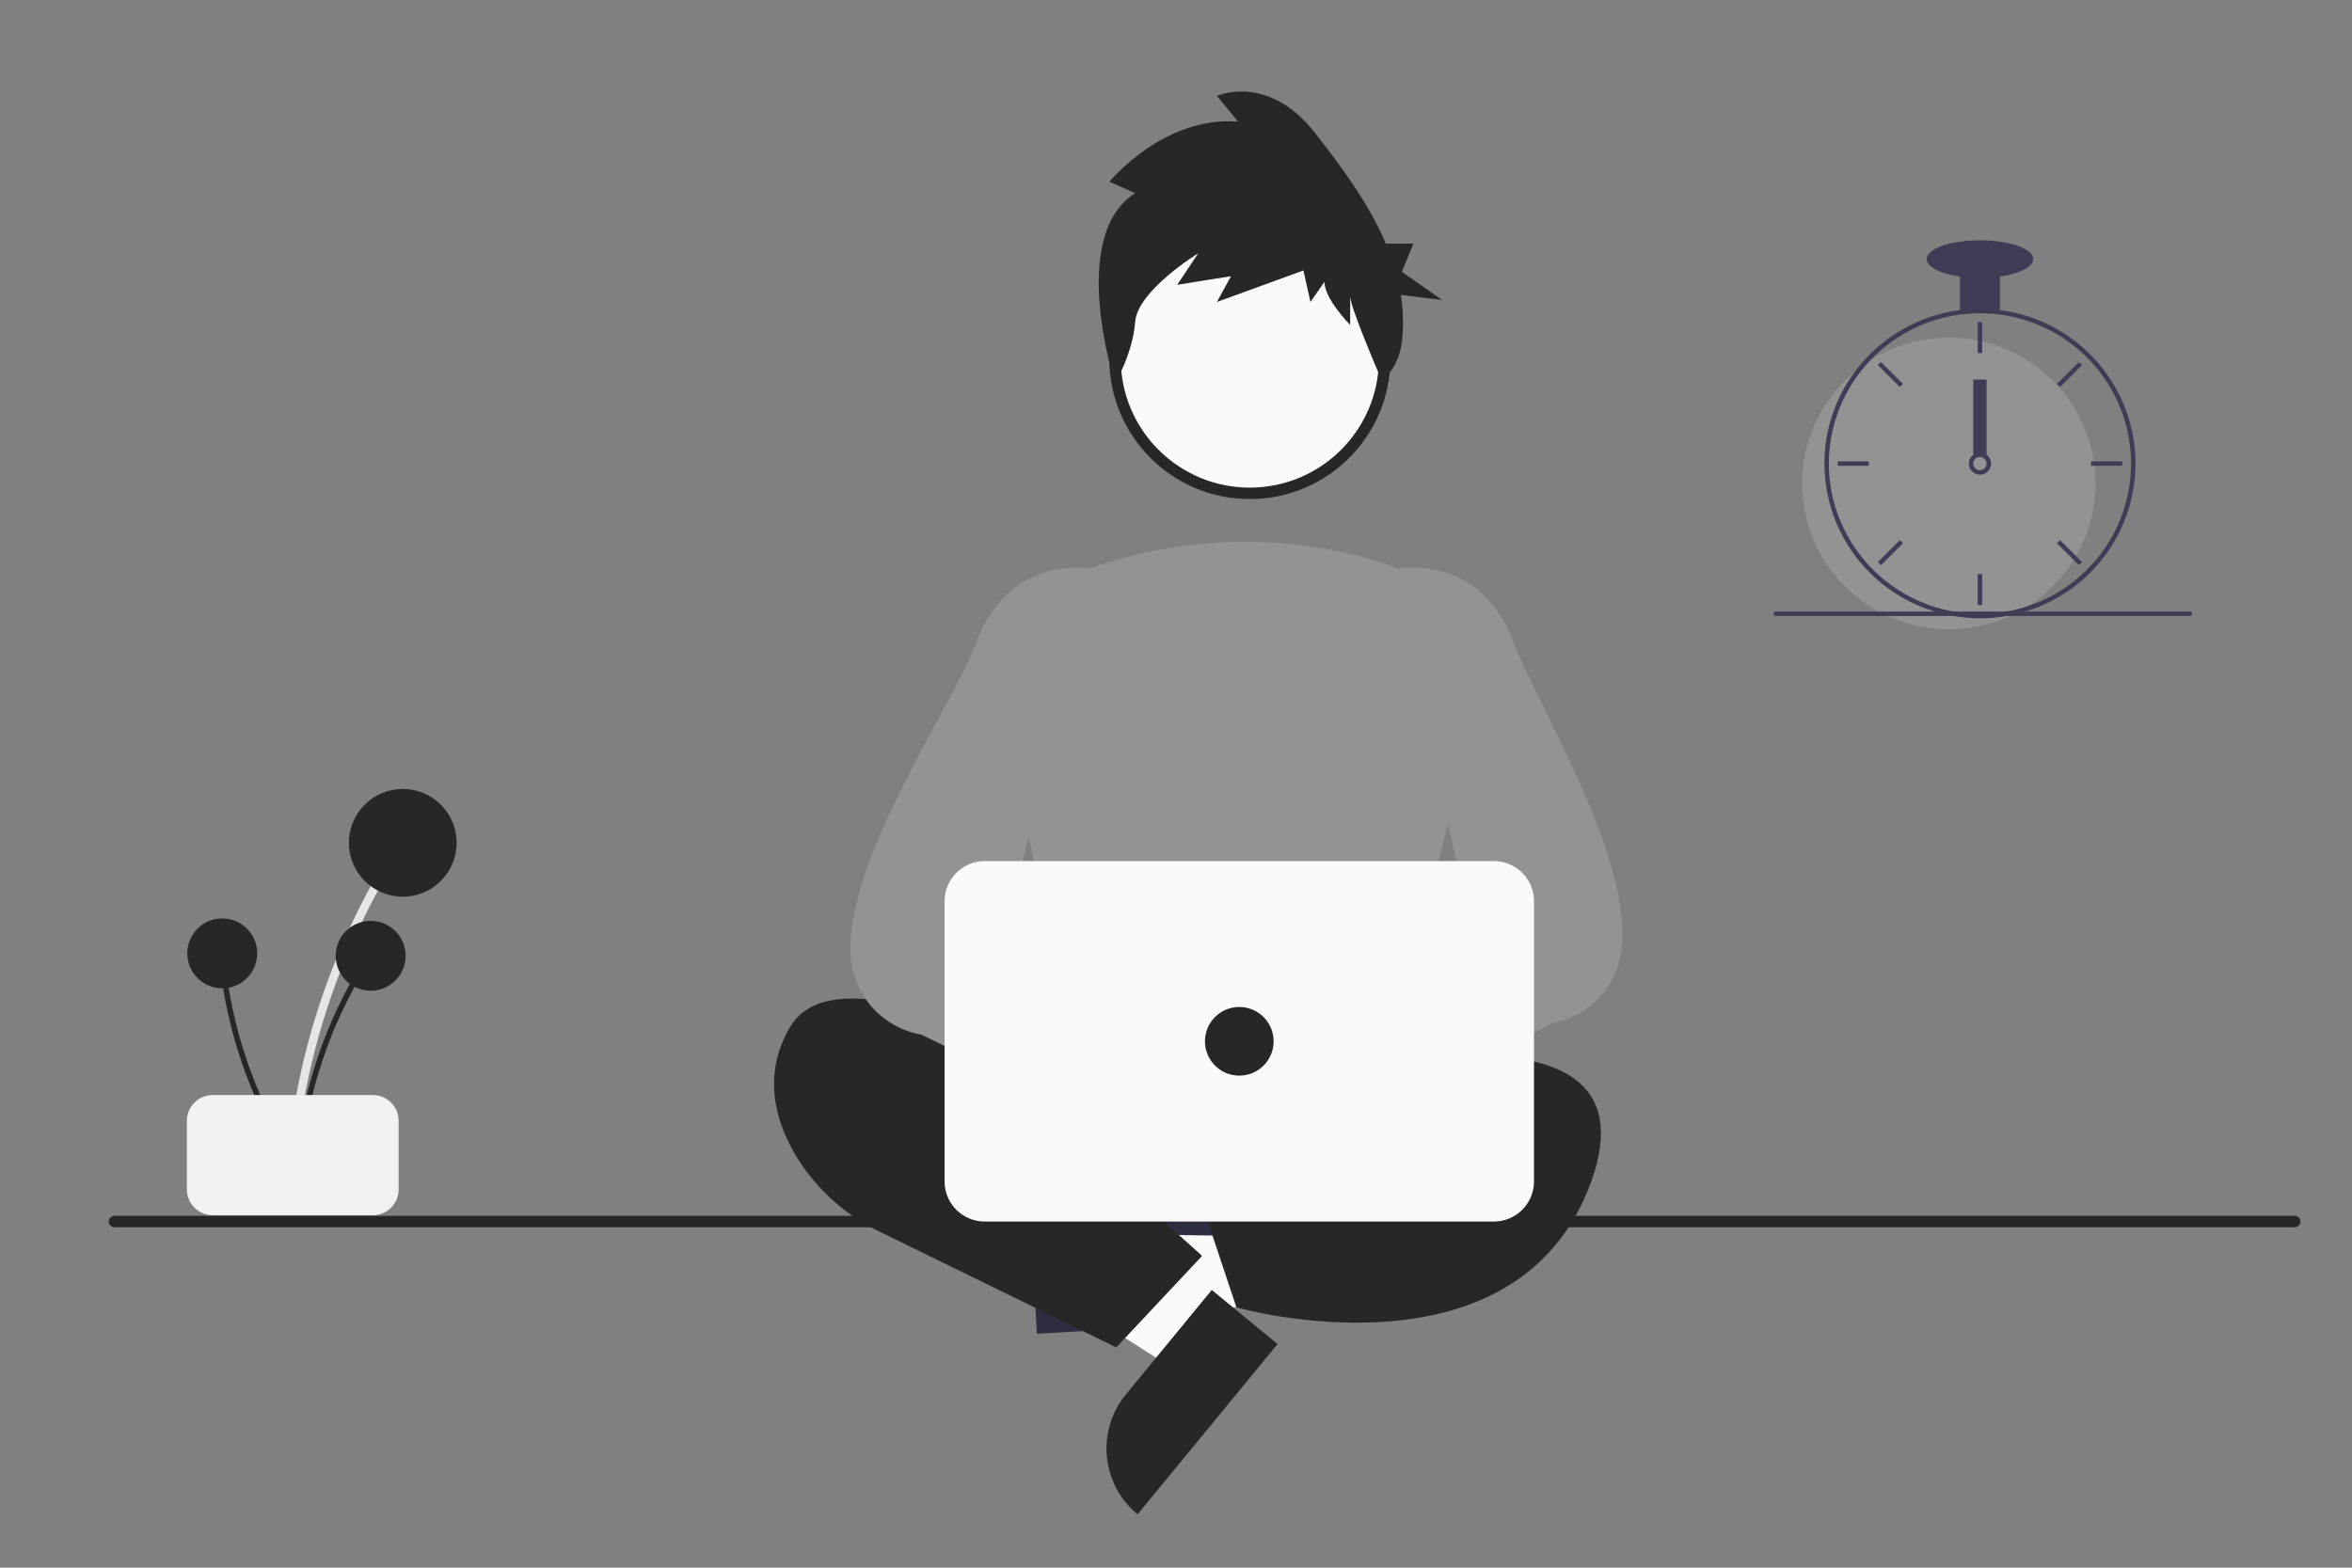 <svg width="411" height="274" viewBox="0 0 411 274" fill="none" xmlns="http://www.w3.org/2000/svg">
<rect x="0" y="0" width="411" height="274" fill="#808080" stroke="none"/>
<g id="profile 1">
<g id="Slice 1">
<path id="Vector" d="M401 214.5H20C19.735 214.5 19.48 214.395 19.293 214.207C19.105 214.02 19 213.765 19 213.5C19 213.235 19.105 212.98 19.293 212.793C19.48 212.605 19.735 212.5 20 212.5H401C401.265 212.5 401.52 212.605 401.707 212.793C401.895 212.98 402 213.235 402 213.5C402 213.765 401.895 214.02 401.707 214.207C401.52 214.395 401.265 214.5 401 214.5Z" fill="#272727"/>
<g id="body">
<path id="Vector 2" d="M192.405 229.826L191.69 217.588L238.556 209.003L239.612 227.067L192.405 229.826Z" fill="#fafafa"/>
<path id="Vector 3" d="M194.675 208.641L196.055 232.245L181.194 233.113L178.945 194.648C180.897 194.534 182.852 194.806 184.699 195.447C186.545 196.089 188.248 197.087 189.708 198.387C191.169 199.686 192.359 201.261 193.212 203.02C194.064 204.779 194.561 206.689 194.675 208.641Z" fill="#2F2E41"/>
<path id="Vector 4" d="M212.789 229.714L205.004 239.185L164.768 213.666L176.257 199.688L212.789 229.714Z" fill="#fafafa"/>
<path id="Vector 5" d="M196.737 243.726L211.751 225.46L223.251 234.913L198.785 264.679C197.275 263.438 196.024 261.911 195.104 260.187C194.184 258.462 193.612 256.573 193.422 254.627C193.232 252.681 193.427 250.717 193.996 248.847C194.564 246.976 195.496 245.236 196.737 243.726Z" fill="#272727"/>
<path id="Vector 6" d="M190.387 185.67L185.067 210.749C184.944 211.326 184.951 211.924 185.087 212.498C185.223 213.073 185.484 213.61 185.852 214.072C186.219 214.533 186.685 214.908 187.215 215.168C187.744 215.429 188.325 215.569 188.915 215.578L241.213 216.422C241.803 216.431 242.387 216.31 242.924 216.068C243.462 215.825 243.939 215.467 244.321 215.018C244.704 214.569 244.982 214.042 245.137 213.473C245.292 212.904 245.319 212.308 245.217 211.727L240.642 185.805C240.479 184.879 239.994 184.04 239.274 183.436C238.554 182.831 237.643 182.5 236.703 182.5H194.3C193.383 182.5 192.494 182.815 191.782 183.392C191.069 183.969 190.577 184.773 190.387 185.67Z" fill="#2F2E41"/>
<path id="Vector 7" d="M199.059 194.5C199.059 194.5 148.059 162.5 138.059 179.5C133.059 188 135.559 196.25 139.309 202.375C142.789 207.952 147.785 212.423 153.712 215.266L195.059 235.5L210.059 219.5L200.059 210.5L199.059 194.5Z" fill="#272727"/>
<path id="Vector 8" d="M225.059 189.5C225.059 189.5 291.059 170.5 278.059 206.5C265.059 242.5 216.059 228.5 216.059 228.5L211.059 213.5L228.059 201.5L225.059 189.5Z" fill="#272727"/>
<path id="Vector 9" d="M219.685 193.469C209.479 193.314 199.325 191.977 189.427 189.482L189.135 189.402L175.429 126.357C174.196 120.817 175.035 115.018 177.786 110.054C180.537 105.09 185.011 101.305 190.362 99.414C206.892 93.483 224.908 93.124 241.662 98.39C247.284 100.201 252.015 104.066 254.913 109.212C257.811 114.358 258.663 120.408 257.297 126.154L241.989 189.35L241.773 189.452C235.411 192.466 227.456 193.469 219.685 193.469Z" fill="#939393"/>
<path id="Vector 10" d="M201.274 198.366C201.772 196.983 202.567 195.726 203.603 194.683C204.64 193.64 205.892 192.837 207.272 192.331C208.652 191.824 210.126 191.627 211.591 191.751C213.056 191.876 214.475 192.321 215.75 193.054L242.736 169.63L245.178 188.038L219.177 207.46C217.804 209.519 215.723 211.003 213.328 211.631C210.934 212.258 208.393 211.986 206.186 210.865C203.98 209.744 202.261 207.852 201.355 205.549C200.45 203.245 200.421 200.69 201.274 198.366Z" fill="#fafafa"/>
<path id="Vector 11" d="M227.012 203.476C226.573 203.475 226.136 203.411 225.716 203.285C225.033 203.086 224.408 202.727 223.892 202.237C223.377 201.747 222.986 201.141 222.753 200.469L219.496 191.24C219.191 190.387 219.152 189.462 219.385 188.587C219.617 187.711 220.11 186.927 220.798 186.338L257.567 164.264L243.073 99.603L243.442 99.514C243.592 99.477 258.442 96.097 264.527 112.324C268.789 123.689 284.559 148.401 283.446 165.101C283.235 168.441 281.904 171.612 279.668 174.103C277.432 176.594 274.422 178.259 271.124 178.828L229.736 202.541C228.957 203.145 227.999 203.474 227.012 203.476Z" fill="#939393"/>
<path id="Vector 12" d="M231.136 196.173C230.638 194.789 229.843 193.532 228.807 192.489C227.771 191.446 226.519 190.644 225.139 190.137C223.759 189.631 222.284 189.433 220.819 189.558C219.355 189.683 217.935 190.128 216.661 190.86L189.674 167.436L187.233 185.844L213.234 205.267C214.607 207.326 216.688 208.81 219.082 209.437C221.476 210.065 224.017 209.792 226.224 208.671C228.431 207.55 230.15 205.659 231.055 203.355C231.96 201.052 231.989 198.496 231.136 196.173Z" fill="#fafafa"/>
<path id="Vector 13" d="M208.106 203.476C207.12 203.474 206.162 203.145 205.382 202.541L160.994 180.828C157.696 180.259 154.686 178.594 152.45 176.103C150.214 173.612 148.883 170.441 148.672 167.101C147.559 150.401 166.329 123.689 170.591 112.324C176.676 96.097 191.526 99.476 191.677 99.514L192.045 99.603L174.551 166.264L214.32 186.338C215.008 186.927 215.501 187.711 215.733 188.587C215.966 189.462 215.927 190.387 215.622 191.24L212.365 200.469C212.132 201.141 211.741 201.747 211.226 202.237C210.71 202.727 210.085 203.086 209.402 203.285C208.982 203.411 208.545 203.475 208.106 203.476Z" fill="#939393"/>
<path id="Vector 14" d="M261.059 213.5H172.059C170.203 213.498 168.424 212.76 167.112 211.447C165.799 210.135 165.061 208.356 165.059 206.5V157.5C165.061 155.644 165.799 153.865 167.112 152.553C168.424 151.24 170.203 150.502 172.059 150.5H261.059C262.915 150.502 264.694 151.24 266.006 152.553C267.319 153.865 268.057 155.644 268.059 157.5V206.5C268.057 208.356 267.319 210.135 266.006 211.447C264.694 212.76 262.915 213.498 261.059 213.5Z" fill="#FAFAFA"/>
<path id="Vector 15" d="M216.559 188C219.873 188 222.559 185.314 222.559 182C222.559 178.686 219.873 176 216.559 176C213.245 176 210.559 178.686 210.559 182C210.559 185.314 213.245 188 216.559 188Z" fill="#272727"/>
</g>
<g id="head">
<path id="Vector 17" d="M241.959 62.665C241.959 75.678 231.41 86.226 218.398 86.226C205.385 86.226 194.837 75.678 194.837 62.665C194.837 49.653 205.385 39.104 218.398 39.104C231.41 39.104 241.959 49.653 241.959 62.665Z" fill="#FAFAFA" stroke="#272727" stroke-width="2"/>
<path id="Vector_2" d="M198.361 33.762L193.868 31.761C193.868 31.761 203.262 20.251 216.331 21.252L212.655 16.749C212.655 16.749 221.641 12.745 229.809 23.254C234.103 28.778 239.071 35.271 242.169 42.585H246.98L244.972 47.506L252 52.426L244.786 51.543C245.216 54.237 245.282 56.988 244.982 59.704C244.673 62.421 243.427 64.898 241.507 66.612V66.612C241.507 66.612 235.935 53.778 235.935 51.776V56.78C235.935 56.78 231.443 52.277 231.443 49.274L228.992 52.777L227.767 47.273L212.655 52.777L215.106 48.274L205.712 49.775L209.388 44.27C209.388 44.27 198.769 50.776 198.361 56.28C197.952 61.784 194.844 67 194.844 67C194.844 67 186.516 41.268 198.361 33.762Z" fill="#272727"/>
</g>
<g id="bunga1">
<path id="Vector 19" d="M51.663 202.818C52.898 189.513 56.31 176.501 61.763 164.301C63.283 160.906 64.956 157.586 66.781 154.34C66.873 154.171 66.895 153.972 66.843 153.786C66.791 153.601 66.668 153.443 66.502 153.345C66.335 153.248 66.138 153.219 65.95 153.265C65.763 153.31 65.601 153.427 65.498 153.59C58.858 165.411 54.207 178.243 51.73 191.573C51.041 195.295 50.523 199.044 50.176 202.818C50.088 203.771 51.575 203.765 51.663 202.818Z" fill="#E6E6E6"/>
<path id="Vector 20" d="M70.381 156.724C75.581 156.724 79.796 152.509 79.796 147.31C79.796 142.111 75.581 137.896 70.381 137.896C65.182 137.896 60.967 142.111 60.967 147.31C60.967 152.509 65.182 156.724 70.381 156.724Z" fill="#272727"/>
<path id="Vector 21" d="M52.626 203.069C53.427 194.437 55.641 185.995 59.178 178.081C60.164 175.878 61.249 173.724 62.434 171.619C62.493 171.508 62.508 171.38 62.474 171.259C62.44 171.139 62.361 171.036 62.253 170.973C62.145 170.91 62.016 170.891 61.895 170.921C61.773 170.95 61.668 171.026 61.601 171.132C57.294 178.801 54.276 187.125 52.669 195.773C52.222 198.188 51.886 200.62 51.661 203.069C51.604 203.686 52.569 203.682 52.626 203.069Z" fill="#272727"/>
<path id="Vector 22" d="M64.769 173.165C68.143 173.165 70.877 170.431 70.877 167.058C70.877 163.685 68.143 160.95 64.769 160.95C61.396 160.95 58.662 163.685 58.662 167.058C58.662 170.431 61.396 173.165 64.769 173.165Z" fill="#272727"/>
<path id="Vector 23" d="M51.408 202.492C46.731 195.193 43.285 187.175 41.206 178.759C40.629 176.416 40.16 174.05 39.798 171.662C39.778 171.538 39.71 171.428 39.609 171.354C39.508 171.279 39.382 171.247 39.258 171.264C39.134 171.281 39.022 171.345 38.944 171.443C38.867 171.541 38.83 171.666 38.843 171.79C40.163 180.486 42.904 188.906 46.956 196.713C48.088 198.892 49.319 201.016 50.648 203.085C50.983 203.607 51.741 203.011 51.408 202.492Z" fill="#272727"/>
<path id="Vector 24" d="M38.835 172.736C42.208 172.736 44.943 170.002 44.943 166.629C44.943 163.256 42.208 160.521 38.835 160.521C35.462 160.521 32.727 163.256 32.727 166.629C32.727 170.002 35.462 172.736 38.835 172.736Z" fill="#272727"/>
<path id="Vector 25" d="M32.659 207.896V195.896C32.66 194.703 33.135 193.559 33.978 192.715C34.822 191.872 35.966 191.397 37.159 191.396H65.159C66.352 191.397 67.496 191.872 68.339 192.715C69.183 193.559 69.657 194.703 69.659 195.896V207.896C69.657 209.089 69.183 210.233 68.339 211.076C67.496 211.92 66.352 212.394 65.159 212.396H37.159C35.966 212.394 34.822 211.92 33.978 211.076C33.135 210.233 32.66 209.089 32.659 207.896Z" fill="#F2F2F2"/>
</g>
<g id="clock">
<path id="Vector_3" d="M340.55 110C354.704 110 366.178 98.583 366.178 84.5C366.178 70.417 354.704 59 340.55 59C326.397 59 314.923 70.417 314.923 84.5C314.923 98.583 326.397 110 340.55 110Z" fill="#939393"/>
<path id="Vector_4" d="M349.481 54.197C347.161 53.904 344.812 53.904 342.492 54.197C337.322 54.873 332.456 57.01 328.47 60.354C324.484 63.699 321.547 68.111 320.006 73.067C319.305 75.326 318.908 77.667 318.825 80.03C318.813 80.358 318.806 80.69 318.806 81.023C318.813 88.193 321.679 95.068 326.775 100.139C331.871 105.209 338.78 108.061 345.987 108.068C346.565 108.068 347.144 108.049 347.714 108.014C349.054 107.93 350.386 107.747 351.698 107.465C357.965 106.124 363.554 102.623 367.479 97.579C371.403 92.536 373.409 86.275 373.144 79.902C372.879 73.529 370.359 67.455 366.029 62.751C361.699 58.048 355.838 55.018 349.481 54.197H349.481ZM354.494 105.897H354.49C352.301 106.64 350.023 107.091 347.714 107.237C347.144 107.276 346.565 107.295 345.986 107.295C338.986 107.287 332.275 104.516 327.325 99.591C322.375 94.666 319.591 87.988 319.582 81.023C319.582 80.69 319.59 80.358 319.602 80.03C319.869 73.242 322.764 66.819 327.682 62.107C332.6 57.395 339.159 54.759 345.986 54.75C352.242 54.75 358.294 56.96 363.065 60.986C367.836 65.013 371.015 70.593 372.036 76.734C373.058 82.875 371.855 89.177 368.642 94.518C365.43 99.859 360.416 103.891 354.494 105.897H354.494Z" fill="#3F3D56"/>
<path id="Vector_5" d="M346.375 56.295H345.598V61.705H346.375V56.295Z" fill="#3F3D56"/>
<path id="Vector_6" d="M328.689 63.265L328.139 63.811L331.983 67.636L332.532 67.09L328.689 63.265Z" fill="#3F3D56"/>
<path id="Vector_7" d="M321.135 80.636V81.409H326.571V80.636H321.135Z" fill="#3F3D56"/>
<path id="Vector_8" d="M328.14 98.234L328.689 98.781L332.533 94.956L331.984 94.409L328.14 98.234Z" fill="#3F3D56"/>
<path id="Vector_9" d="M359.44 67.09L359.99 67.636L363.833 63.811L363.284 63.265L359.44 67.09Z" fill="#3F3D56"/>
<path id="Vector_10" d="M365.401 80.636V81.409H370.838V80.636H365.401Z" fill="#3F3D56"/>
<path id="Vector_11" d="M359.989 94.409L359.44 94.956L363.284 98.781L363.833 98.234L359.989 94.409Z" fill="#3F3D56"/>
<path id="Vector_12" d="M346.375 100.341H345.598V105.75H346.375V100.341Z" fill="#3F3D56"/>
<path id="Vector_13" d="M349.481 47.409H342.492V54.364H349.481V47.409Z" fill="#3F3D56"/>
<path id="Vector_14" d="M345.986 48.568C351.133 48.568 355.306 47.098 355.306 45.284C355.306 43.47 351.133 42 345.986 42C340.84 42 336.667 43.47 336.667 45.284C336.667 47.098 340.84 48.568 345.986 48.568Z" fill="#3F3D56"/>
<g id="tick">
<path id="Vector_15" d="M347.151 79.477C346.815 79.227 346.407 79.091 345.986 79.091C345.566 79.091 345.158 79.227 344.822 79.477C344.592 79.651 344.402 79.873 344.266 80.126C344.094 80.453 344.02 80.822 344.052 81.189C344.084 81.557 344.221 81.908 344.447 82.2C344.673 82.493 344.978 82.715 345.327 82.84C345.676 82.965 346.053 82.989 346.415 82.907C346.776 82.826 347.107 82.643 347.367 82.381C347.628 82.118 347.808 81.787 347.885 81.427C347.963 81.066 347.935 80.691 347.805 80.345C347.675 80 347.448 79.699 347.151 79.477H347.151ZM345.986 82.182C345.678 82.181 345.382 82.058 345.164 81.841C344.946 81.624 344.823 81.33 344.822 81.023C344.823 80.788 344.895 80.56 345.027 80.366C345.141 80.202 345.296 80.07 345.476 79.983C345.656 79.895 345.855 79.856 346.055 79.868C346.255 79.88 346.448 79.943 346.617 80.051C346.785 80.159 346.922 80.309 347.015 80.485C347.108 80.662 347.154 80.859 347.148 81.058C347.142 81.257 347.085 81.451 346.982 81.622C346.878 81.793 346.732 81.934 346.558 82.032C346.384 82.13 346.187 82.182 345.986 82.182V82.182Z" fill="#3F3D56"/>
<path id="Vector_16" d="M347.151 66.341H344.822V79.477H347.151V66.341Z" fill="#3F3D56"/>
</g>
<path id="Vector_17" d="M383 106.891H310V107.664H383V106.891Z" fill="#3F3D56"/>
</g>
</g>
</g>
</svg>
